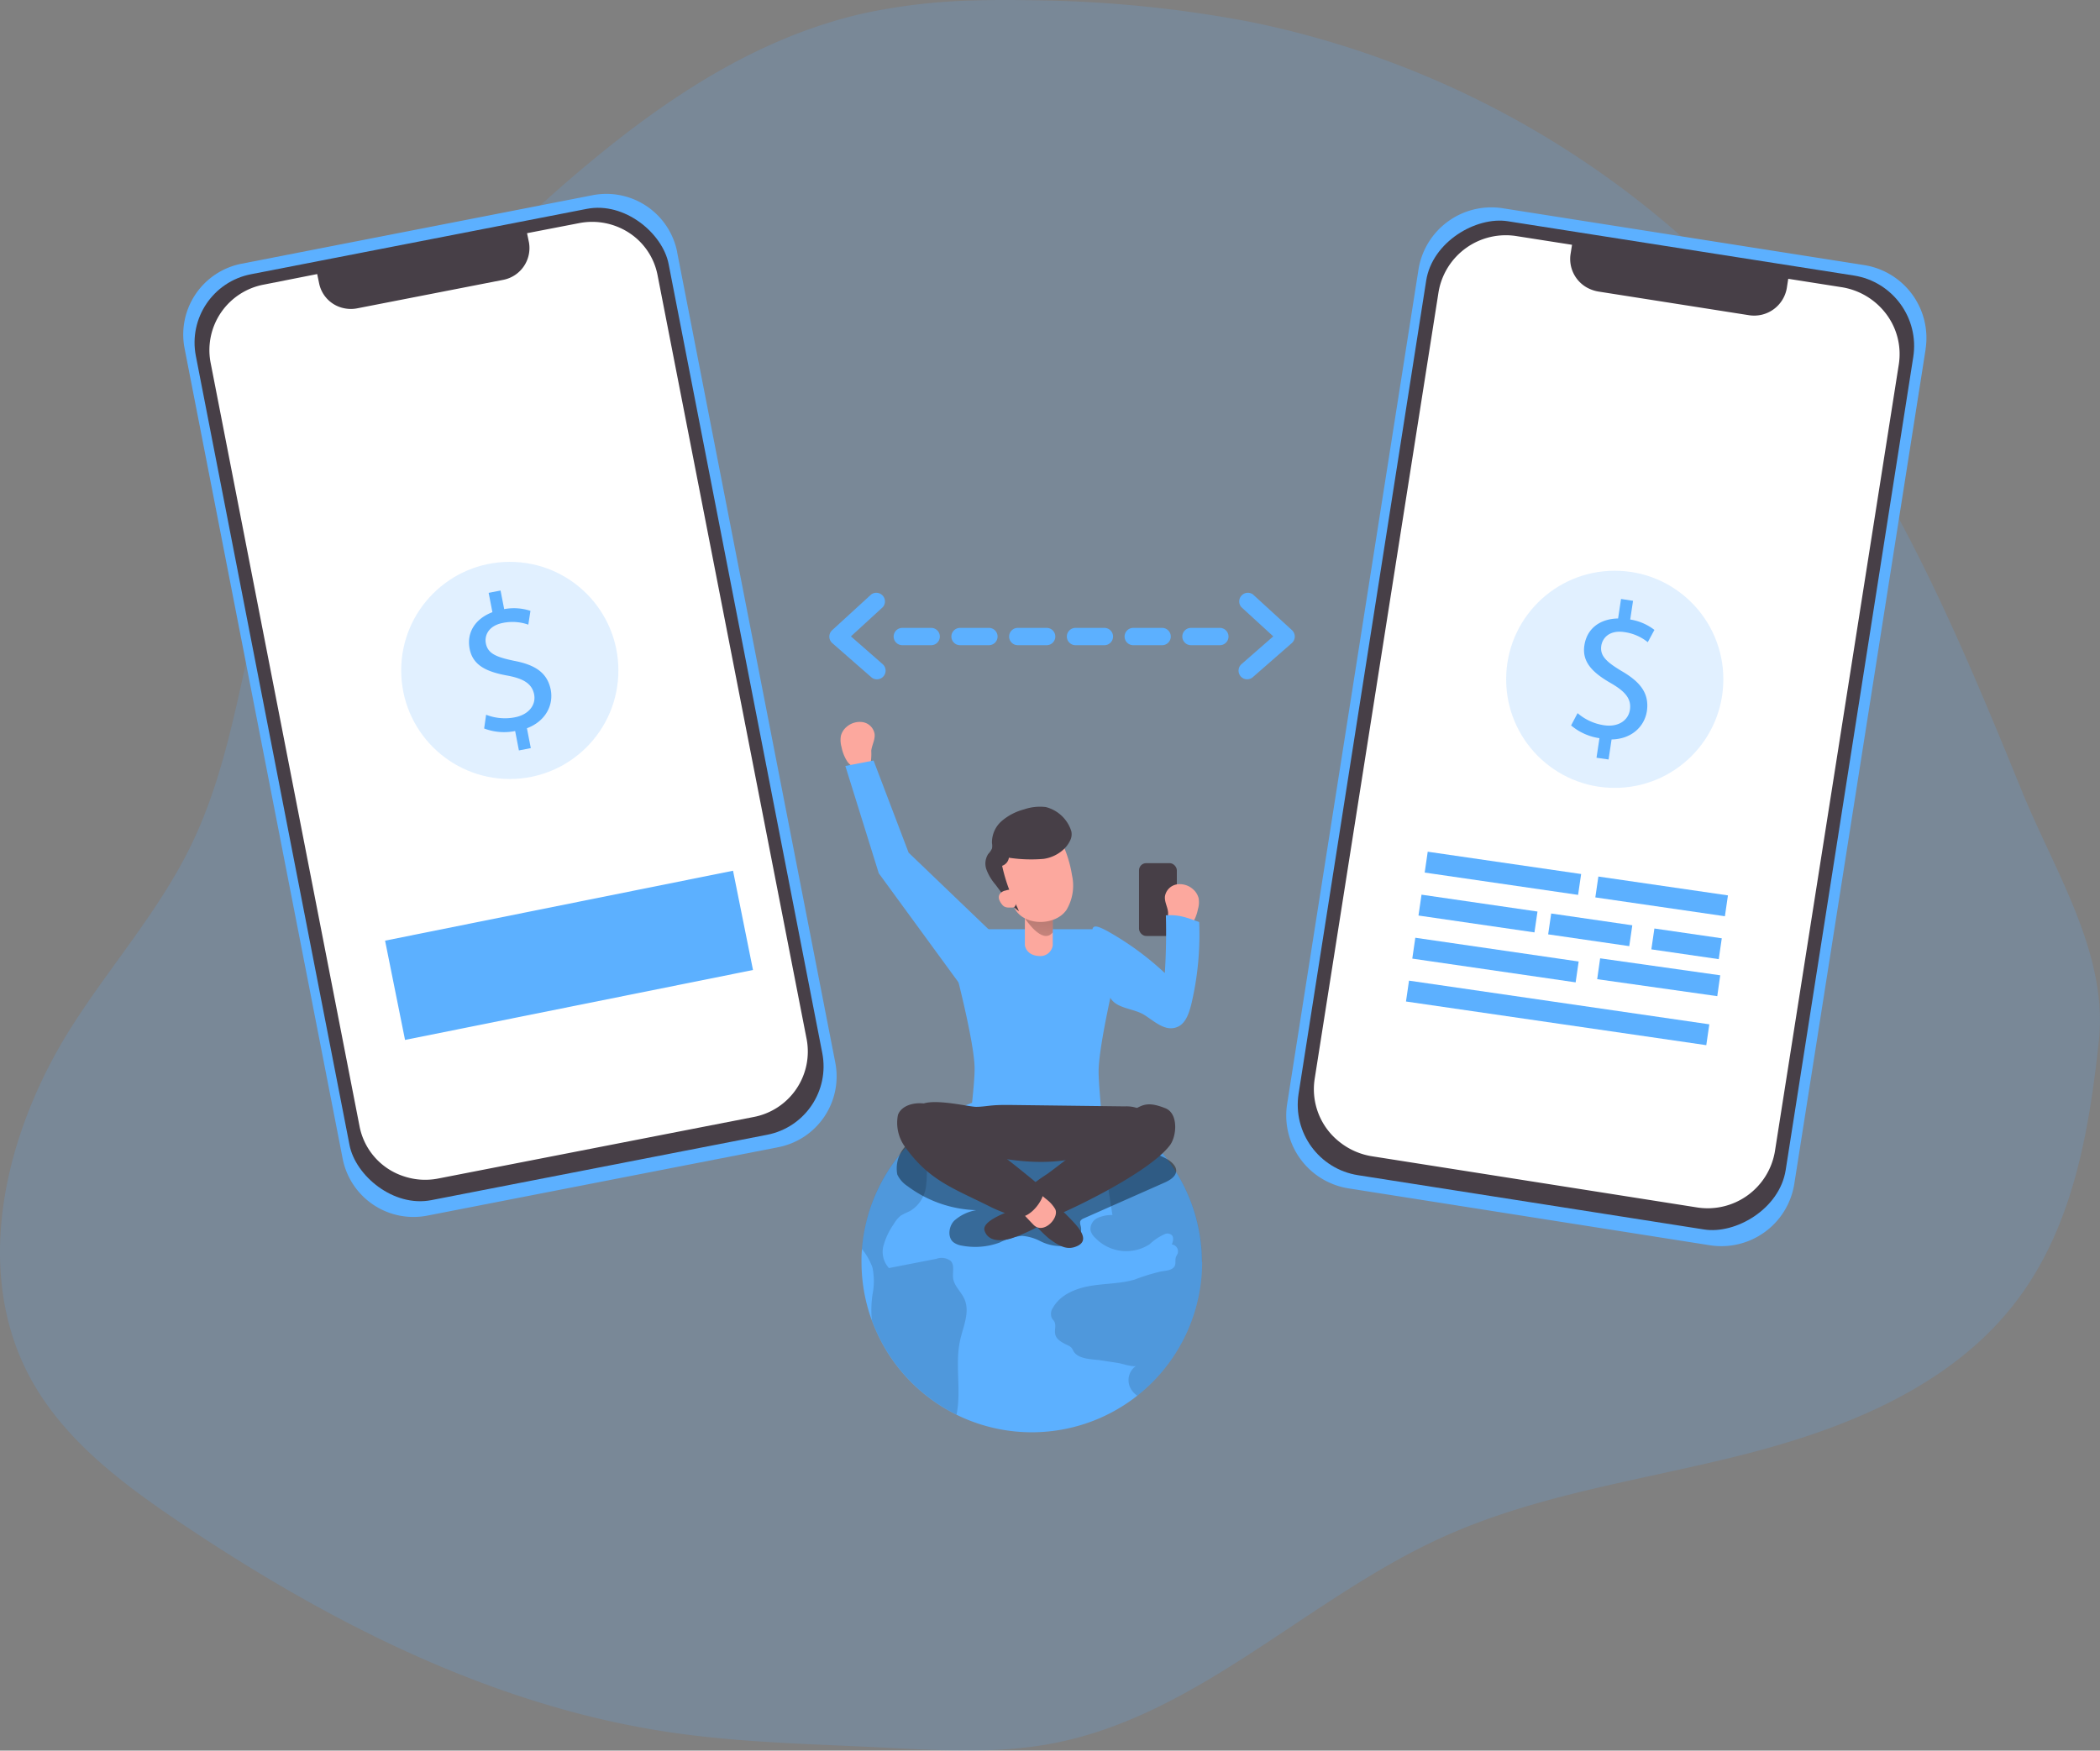 <svg viewBox="0 0 363.74 303.29" xmlns="http://www.w3.org/2000/svg" xmlns:xlink="http://www.w3.org/1999/xlink"><rect x="0" y="0" width="363.74" height="303.29" fill="#808080" stroke="none"/><linearGradient id="a" gradientTransform="matrix(1 0 0 -1 0 352)" gradientUnits="userSpaceOnUse" x1="206.7" x2="203.96" y1="169.12" y2="145.92"><stop offset=".01"/><stop offset=".08" stop-opacity=".69"/><stop offset=".21" stop-opacity=".32"/><stop offset="1" stop-opacity="0"/></linearGradient><path d="m195.09 31.58a102.82 102.82 0 0 0 -19.56 2.2c-24.14 5.37-44.09 21.89-62.17 38.75-15.12 14.1-30 29.35-37.87 48.48-7.52 18.35-8 39.13-16.71 57-5.51 11.33-14 20.87-20.75 31.52-11.39 18-17.23 41.84-7.12 60.64 5.76 10.69 15.85 18.3 25.92 25.08 25.79 17.36 54.25 31.87 85 36.4 11.74 1.73 23.64 2 35.5 2.57 10.23.51 20.58 1.27 30.64-.64 25.17-4.78 44.23-25.14 67.56-35.72 16.59-7.53 35-9.93 52.62-14.45s35.64-11.86 46.72-26.34c9.89-12.93 12.66-29.36 14.38-45.13 1.66-15.19-7.64-29.41-13.33-43.38-12.3-30.19-25.15-60.74-47.6-85a161.55 161.55 0 0 0 -86.09-48.26 212.17 212.17 0 0 0 -37.46-3.73c-3.22-.06-6.45-.08-9.68.01z" fill="#5cb0ff" opacity=".18" transform="translate(-25.71 -31.52)"/><path d="m177.2 158.7a2.48 2.48 0 0 0 -2-2.06 3.45 3.45 0 0 0 -2.84.8 3 3 0 0 0 -1 1.57 4.35 4.35 0 0 0 .11 1.93 7.11 7.11 0 0 0 1 2.51c1 1.42 3.36 1.92 4.08 0a9.76 9.76 0 0 0 .07-1.87c.11-.98.68-1.87.58-2.88z" fill="#fca89e" transform="translate(-25.71 -31.52)"/><path d="m143 75.22 27.39 140.39a12.5 12.5 0 0 1 -9.87 14.66l-60.77 11.85a12.5 12.5 0 0 1 -14.68-9.83l-27.39-140.42a12.5 12.5 0 0 1 9.86-14.66l60.76-11.86a12.5 12.5 0 0 1 14.7 9.82z" fill="#5cb0ff" transform="translate(-25.71 -31.52)"/><rect fill="#473f47" height="163.52" rx="12.08" transform="matrix(.981 -.191 .191 .981 -53.01 -6.84)" width="83.47" x="72.28" y="71.83"/><path d="m139.6 79.16 25.84 132.45a11.54 11.54 0 0 1 -9.25 13.44l-54.54 10.64a11.65 11.65 0 0 1 -6-.38 11.37 11.37 0 0 1 -7.65-8.59l-25.83-132.46a11.55 11.55 0 0 1 9.27-13.44l9.21-1.82.35 1.68a5.52 5.52 0 0 0 4.4 4.26 5.66 5.66 0 0 0 2.17 0l25.32-4.94a5.61 5.61 0 0 0 4.44-6.49l-.33-1.59 9-1.74a11.73 11.73 0 0 1 8.51 1.57 11.29 11.29 0 0 1 5.09 7.41z" fill="#fff" transform="translate(-25.71 -31.52)"/><circle cx="88.3" cy="116.15" fill="#5cb0ff" opacity=".18" r="18.81"/><path d="m115.59 161.53-.65-3.36a9.73 9.73 0 0 1 -5.37-.44l.34-2.38a9 9 0 0 0 5 .44c2.38-.46 3.69-2.15 3.31-4s-1.88-2.7-4.54-3.21c-3.66-.65-6.06-1.76-6.62-4.64s1-5.24 3.94-6.36l-.65-3.35 2.06-.4.63 3.22a9.13 9.13 0 0 1 4.55.3l-.37 2.39a8.28 8.28 0 0 0 -4.41-.3c-2.55.5-3.21 2.24-2.94 3.56.34 1.73 1.75 2.35 4.86 3 3.71.7 5.77 2.08 6.37 5 .51 2.62-.82 5.44-4.12 6.69l.67 3.44z" fill="#5cb0ff" transform="translate(-25.71 -31.52)"/><path d="m359.24 92.07-22.74 144.55a12.79 12.79 0 0 1 -14.62 10.64l-62.56-9.85a12.78 12.78 0 0 1 -10.67-14.59l22.75-144.57a12.78 12.78 0 0 1 14.6-10.65l62.56 9.84a12.78 12.78 0 0 1 10.68 14.56z" fill="#5cb0ff" transform="translate(-25.71 -31.52)"/><rect fill="#473f47" height="85.39" rx="12.36" transform="matrix(.155 -.988 .988 .155 75.65 401.61)" width="167.28" x="220.33" y="114.59"/><g transform="translate(-25.71 -31.52)"><path d="m354.6 94.66-21.46 136.34a11.81 11.81 0 0 1 -13.59 9.69l-56.15-8.84a12 12 0 0 1 -5.62-2.45 11.62 11.62 0 0 1 -4.36-10.94l21.46-136.34a11.81 11.81 0 0 1 13.61-9.68l9.51 1.49-.27 1.71a5.68 5.68 0 0 0 2.75 5.64 6.24 6.24 0 0 0 2.09.75l26.09 4.1a5.74 5.74 0 0 0 6.54-4.69l.25-1.62 9.21 1.45a12 12 0 0 1 7.63 4.48 11.55 11.55 0 0 1 2.31 8.91z" fill="#fff"/><path d="m237 143.3h-5a1.5 1.5 0 0 1 0-3h5a1.5 1.5 0 0 1 0 3zm-10 0h-5a1.5 1.5 0 0 1 0-3h5a1.5 1.5 0 0 1 0 3zm-10 0h-5a1.5 1.5 0 0 1 0-3h5a1.5 1.5 0 0 1 0 3zm-10 0h-5a1.5 1.5 0 0 1 0-3h5a1.5 1.5 0 0 1 0 3zm-10 0h-5a1.5 1.5 0 0 1 0-3h5a1.5 1.5 0 0 1 0 3zm-10 0h-5a1.5 1.5 0 0 1 0-3h5a1.5 1.5 0 0 1 0 3z" fill="#5cb0ff"/><path d="m177.62 149.21a1.41 1.41 0 0 1 -1-.37l-6.76-5.91a1.5 1.5 0 0 1 -.11-2.13 1.14 1.14 0 0 1 .11-.11l6.76-6.19a1.5 1.5 0 0 1 2 2.21l-5.52 5.06 5.49 4.81a1.5 1.5 0 0 1 .16 2.1 1.47 1.47 0 0 1 -1.13.53z" fill="#5cb0ff"/><path d="m241.74 149.21a1.48 1.48 0 0 1 -1.13-.51 1.51 1.51 0 0 1 .14-2.12l5.5-4.81-5.52-5.06a1.5 1.5 0 0 1 2-2.21l6.76 6.19a1.53 1.53 0 0 1 .49 1.12 1.55 1.55 0 0 1 -.51 1.12l-6.76 5.91a1.5 1.5 0 0 1 -.97.37z" fill="#5cb0ff"/><path d="m233.93 250.16a29.5 29.5 0 1 1 -59 0 21.24 21.24 0 0 1 .08-2.26 29.49 29.49 0 0 1 58.89 2.26z" fill="#5cb0ff"/><path d="m192.05 263.55c-1 4.26.22 8.81-.66 13.05a29.6 29.6 0 0 1 -14.67-16.37 18.51 18.51 0 0 1 .11-4.4 11.67 11.67 0 0 0 0-4.71 10.83 10.83 0 0 0 -1.83-3.22 29.45 29.45 0 0 1 12.32-21.77 1.52 1.52 0 0 1 0 .6l-1.26 5.61a16.76 16.76 0 0 1 0 5 5.76 5.76 0 0 1 -2.74 4 15.44 15.44 0 0 0 -1.58.78 5 5 0 0 0 -1.2 1.44 12.19 12.19 0 0 0 -1.8 3.76 4.19 4.19 0 0 0 .94 3.89l8.22-1.6a2.62 2.62 0 0 1 2.49.37c.71.77.27 2 .42 3.05.2 1.32 1.38 2.28 1.93 3.51 1.01 2.23-.15 4.69-.69 7.01z" fill="#020202" opacity=".14"/><path d="m181.13 235a4.84 4.84 0 0 0 1.75 2 20.93 20.93 0 0 0 11.93 4.18 7.57 7.57 0 0 0 -3.81 1.82c-1 1-1.21 3-.06 3.8a3.33 3.33 0 0 0 1.35.52 12.25 12.25 0 0 0 6.57-.53 11.19 11.19 0 0 1 3.87-1.16 8.29 8.29 0 0 1 3.12.89 7.79 7.79 0 0 0 4.5.83c1.52-.31 2.9-1.77 2.58-3.28-.08-.36-.24-.75-.06-1.06a1.21 1.21 0 0 1 .56-.41l14-6.2c.89-.4 1.9-1 2-1.93s-.88-1.78-1.79-2.25c-4.81-2.51-10.42-2.83-15.84-3.1l-9.62-.47a83.91 83.91 0 0 0 -14 .1c-1.61.19-4.46.21-5.69 1.41a5.66 5.66 0 0 0 -1.36 4.84z" fill="#020202" opacity=".4"/><path d="m233.93 250.16a29.44 29.44 0 0 1 -11.23 23.16 3.66 3.66 0 0 1 -1-1 3 3 0 0 1 .8-4.17c-.5.26-2.45-.38-3-.47l-3-.47c-1.46-.23-4-.13-4.85-1.6a3.38 3.38 0 0 0 -.34-.58 2 2 0 0 0 -.63-.43c-.91-.44-2-.95-2.2-1.94-.15-.73.21-1.56-.16-2.2-.12-.21-.3-.36-.42-.56a1.89 1.89 0 0 1 .21-1.85c1.28-2.24 3.93-3.32 6.47-3.75s5.18-.37 7.65-1.09a34.35 34.35 0 0 1 4.66-1.43c.89-.12 2-.21 2.32-1 .19-.47 0-1 .19-1.5.08-.2.21-.38.29-.58a1.22 1.22 0 0 0 -.78-1.54l-.22-.05c.21-.55.38-1.26-.06-1.65a1.16 1.16 0 0 0 -1.08-.17 9.26 9.26 0 0 0 -2.71 1.79 7.43 7.43 0 0 1 -9.43-1.11 2.61 2.61 0 0 1 -.82-1.33 2.14 2.14 0 0 1 1.25-2.12 6 6 0 0 1 2.55-.5q-.49-3.21-1-6.42c-4.91 1.31-6.9-3.36-7.6-7.24s2.06-5.26 5.61-5.52a29.48 29.48 0 0 1 18.53 27.32z" fill="#020202" opacity=".14"/><path d="m195.69 192.51h18.91a4.93 4.93 0 0 1 5 4.86v.14s-3.6 14.71-3.6 19.65c0 2.71.85 10.79.85 10.79h-23.39s1.08-8.45 1.06-11.28c0-4.82-3.86-19.17-3.86-19.17a4.93 4.93 0 0 1 4.87-5z" fill="#5cb0ff"/><path d="m194.78 223.28c.94 0 1.87-.16 2.8-.24 1.21-.11 2.42-.09 3.64-.08l19.32.24a5.75 5.75 0 0 1 2.14.29 2 2 0 0 1 1.32 1.57c.09.93-.69 1.69-1.43 2.26a26.39 26.39 0 0 1 -11.65 5.1c-6.52 1.11-13.21-.27-19.59-2a7.72 7.72 0 0 1 -2.87-1.23 19.22 19.22 0 0 1 -2.1-2.49 8.22 8.22 0 0 1 -1.55-1.92c-1.75-4.13 8.47-1.49 9.97-1.5z" fill="#473f47"/><path d="m208.06 195.27a2.16 2.16 0 0 1 -2.35 1.88c-2.32-.11-2.48-1.88-2.48-1.88v-9.21h4.83z" fill="#fca89e"/><path d="m203.23 190.61s3 4.72 4.83 2.45v-3.68z" fill="url(#a)"/><path d="m201.19 188.27c1.21 3.75 7.23 3.86 9.25.88a8.23 8.23 0 0 0 .95-6 20.76 20.76 0 0 0 -1.84-5.85c-.62-1.16-1.25-2.19-2.65-2.36a8.35 8.35 0 0 0 -4.62 1 6.74 6.74 0 0 0 -3 3.28 6.61 6.61 0 0 0 -.21 4.41 13.46 13.46 0 0 0 .91 2.1 18.46 18.46 0 0 1 1.21 2.54z" fill="#fca89e"/><path d="m203 240a8.12 8.12 0 0 1 -2.21 1.23c-1.69.71-5 2-4.55 3.5.68 2 3 1.82 4.61 1.35a30.47 30.47 0 0 0 6.94-3.42z" fill="#473f47"/><path d="m207.1 234.91c5.75-4.2 8.75-7.3 15.21-11.23 1.53-.93 2.59-1.21 5.25-.16 2.27.89 2 4.79.79 6.42-3.72 4.88-18 11.62-20.92 12.64-1.25.44-5.66-3.27-3.87-5.05a31.12 31.12 0 0 1 3.54-2.62z" fill="#473f47"/><path d="m204.44 243a19.68 19.68 0 0 0 3 3.12c2 1.5 3.29 2 4.87 1.27 2.3-1.07.19-3.32-1.59-5.11a24.92 24.92 0 0 0 -4.53-3.73z" fill="#473f47"/><path d="m204.74 237.48 2.45 2a5.88 5.88 0 0 1 1.28 1.49c.8 1.49-2 4.53-3.75 2.74s-3.4-3.7-3.4-3.7z" fill="#fca89e"/><path d="m197.42 240.68c-6.68-3.36-10.78-4.58-15.07-10.63a7.09 7.09 0 0 1 -1.11-5.35c.52-1.55 2.78-2.48 5.45-1.84 2.24.53 17.25 12.29 19.59 14.51 1 1-2.06 5.73-4.59 4.91a24.93 24.93 0 0 1 -4.27-1.6z" fill="#473f47"/><path d="m211.17 176.91a5.18 5.18 0 0 1 -1.12 1.66 6.45 6.45 0 0 1 -3.59 1.75 25.64 25.64 0 0 1 -6-.2 1.74 1.74 0 0 1 -1.17 1.4 29.18 29.18 0 0 0 1.2 4.07c.48 1.31 1.18 2.51 1.71 3.79-1.64-1.13-2.89-3.06-4.08-4.62a8.69 8.69 0 0 1 -1.51-2.49 3.06 3.06 0 0 1 .27-2.8 3.27 3.27 0 0 0 .65-.95 2.37 2.37 0 0 0 0-.92 4.9 4.9 0 0 1 1.7-3.85 9.69 9.69 0 0 1 3.84-2 8.47 8.47 0 0 1 3.77-.41 6.24 6.24 0 0 1 4.43 4.18 2.44 2.44 0 0 1 -.1 1.39z" fill="#473f47"/><path d="m199.89 185.8a1.61 1.61 0 0 0 -1.06.68 1.17 1.17 0 0 0 -.05.9 2.78 2.78 0 0 0 .46.8 1.62 1.62 0 0 0 .37.37 1.55 1.55 0 0 0 .81.2h.65a.62.62 0 0 0 .32-.09.68.68 0 0 0 .22-.31 2.27 2.27 0 0 0 0-1.41 2.52 2.52 0 0 0 -.61-1.15c-.28-.26-.74-.09-1.11.01z" fill="#fca89e"/></g><rect fill="#473f47" height="12.62" rx="1.24" width="6.55" x="197.29" y="149.54"/><path d="m172.05 161.79-14.67-14.07-6.07-15.96-4.89.94 5.79 18.59 16.4 22.45z" fill="#5cb0ff"/><circle cx="279.69" cy="117.69" fill="#5cb0ff" opacity=".18" r="18.81"/><path d="m302.24 162.8.51-3.39a9.78 9.78 0 0 1 -4.91-2.21l1.12-2.13a9 9 0 0 0 4.6 2.1c2.39.36 4.19-.79 4.47-2.7s-.87-3.17-3.21-4.54c-3.23-1.84-5.12-3.69-4.68-6.6s2.68-4.6 5.84-4.66l.51-3.38 2.08.32-.49 3.24a9.2 9.2 0 0 1 4.19 1.8l-1.15 2.13a8.2 8.2 0 0 0 -4.05-1.75c-2.58-.39-3.78 1-4 2.36-.26 1.74.86 2.8 3.59 4.43 3.25 1.9 4.73 3.89 4.31 6.88-.4 2.64-2.59 4.86-6.12 4.93l-.52 3.47z" fill="#5cb0ff" transform="translate(-25.71 -31.52)"/><path d="m93.53 188.37h61.5v17.55h-61.5z" fill="#5cb0ff" transform="matrix(.98 -.197 .197 .98 -62.07 -3.21)"/><path d="m284.13 169.52h3.65v26.84h-3.65z" fill="#5cb0ff" transform="matrix(.144 -.99 .99 .144 38.03 408.05)"/><path d="m311.62 175.61h3.65v22.67h-3.65z" fill="#5cb0ff" transform="matrix(.144 -.99 .99 .144 57.6 438.69)"/><path d="m279.81 179.77h3.65v20.29h-3.65z" fill="#5cb0ff" transform="matrix(.144 -.99 .99 .144 27.43 409.74)"/><path d="m299.25 185.65h3.65v14.19h-3.65z" fill="#5cb0ff" transform="matrix(.144 -.99 .99 .144 41.27 431.4)"/><path d="m315.93 189.28h3.65v11.79h-3.65z" fill="#5cb0ff" transform="matrix(.144 -.99 .99 .144 53.15 449.99)"/><path d="m282.83 183.68h3.65v28.58h-3.65z" fill="#5cb0ff" transform="matrix(.144 -.99 .99 .144 22.05 419.63)"/><path d="m311.22 190.29h3.65v21.01h-3.65z" fill="#5cb0ff" transform="matrix(.14 -.99 .99 .14 44.69 451.11)"/><path d="m293.6 180.86h3.65v52.54h-3.65z" fill="#5cb0ff" transform="matrix(.144 -.99 .99 .144 22.2 438.13)"/><path d="m227.49 186.81a2.51 2.51 0 0 1 2-2.06 3.42 3.42 0 0 1 2.83.8 3.07 3.07 0 0 1 1 1.57 4.21 4.21 0 0 1 -.12 1.93 7.19 7.19 0 0 1 -1 2.51c-1 1.42-3.36 1.92-4.09 0a9.76 9.76 0 0 1 -.07-1.87c-.04-.98-.65-1.87-.55-2.88z" fill="#fca89e" transform="translate(-25.71 -31.52)"/><path d="m214.92 192.57c.14-.83.89-.63 2.4.15a51 51 0 0 1 10.15 7.38c.21-3.33.27-6.68.18-10 2.29-.15 3.61.38 5.77 1.17a52.18 52.18 0 0 1 -1.37 14.25c-.42 1.62-1 3.47-2.62 4-2 .67-3.79-1.08-5.54-2.18-1.59-1-4.19-1.06-5.46-2.42-1-1-1.11-3-1.48-4.28-.62-2.16-1.45-4.35-1.89-6.55a4.88 4.88 0 0 1 -.14-1.52z" fill="#5cb0ff" transform="translate(-25.71 -31.52)"/></svg>